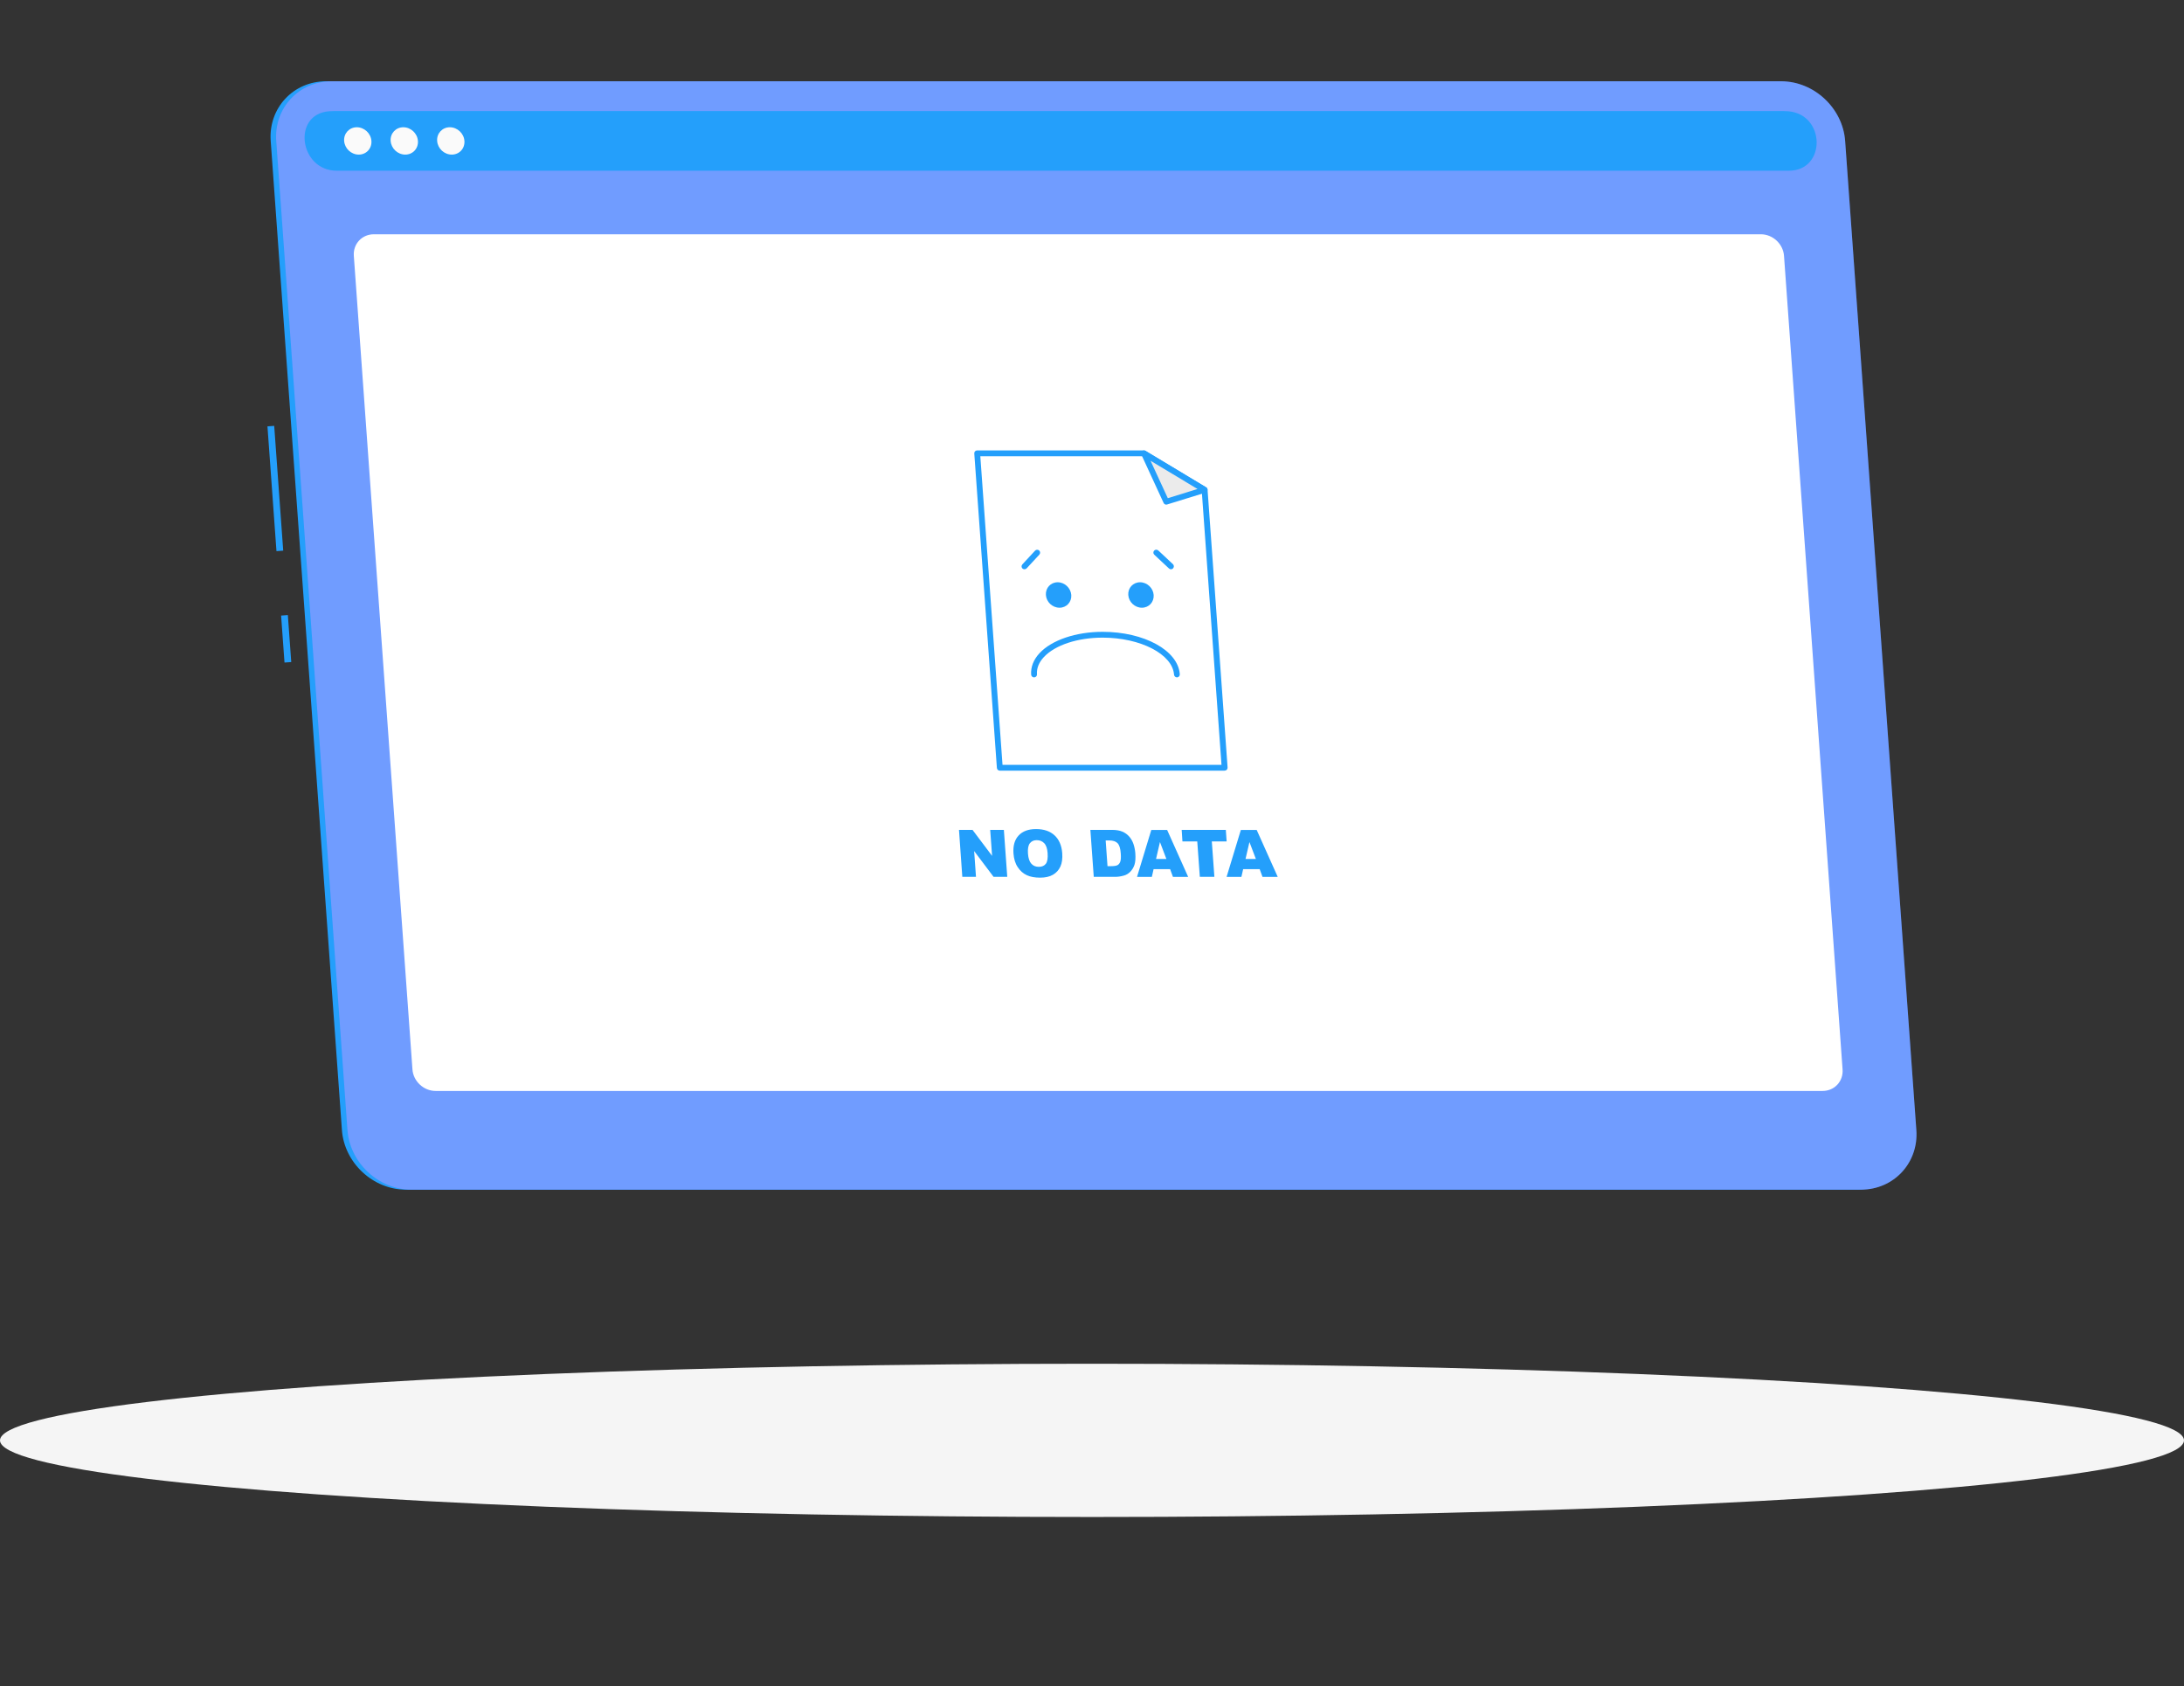 <?xml version="1.0" encoding="utf-8"?>
<!-- Generator: Adobe Illustrator 23.0.5, SVG Export Plug-In . SVG Version: 6.00 Build 0)  -->
<svg version="1.1" xmlns="http://www.w3.org/2000/svg" xmlns:xlink="http://www.w3.org/1999/xlink" x="0px" y="0px"
	 viewBox="0 0 322.64 249.12" style="enable-background:new 0 0 322.64 249.12;" xml:space="preserve">
<rect x="0" y="0" width="322.64" height="249.12" fill="#333333" stroke="none"/>
<style type="text/css">
	.st0{display:none;}
	.st1{display:inline;}
	.st2{fill:#407BFF;}
	.st3{opacity:0.9;fill:#FFFFFF;}
	.st4{fill:#F5F5F5;}
	.st5{fill:#249FFB;}
	.st6{opacity:0.25;fill:#FFFFFF;}
	.st7{fill:#FAFAFA;}
	.st8{fill:#FFFFFF;}
	.st9{fill:#EBEBEB;}
</style>
<g id="Background_Complete">
</g>
<g id="Background_Simple" class="st0">
	<g class="st1">
		<path class="st2" d="M151.79-29.02c48.1,5.38,69.22-36.32,116.88-30.86c42.54,4.87,71.88,35.18,61.95,76.01
			c-8.81,36.24-50.81,47.61-65.74,81.56c-15.83,35.98-28.1,74.79-75.9,87.32C95.13,209.6,49.54,94.12,43.15,27.79
			c-2.45-25.46-6.73-86.33,26.5-94.21C103.11-74.36,122.28-32.32,151.79-29.02z"/>
		<path class="st3" d="M151.79-29.02c48.1,5.38,69.22-36.32,116.88-30.86c42.54,4.87,71.88,35.18,61.95,76.01
			c-8.81,36.24-50.81,47.61-65.74,81.56c-15.83,35.98-28.1,74.79-75.9,87.32C95.13,209.6,49.54,94.12,43.15,27.79
			c-2.45-25.46-6.73-86.33,26.5-94.21C103.11-74.36,122.28-32.32,151.79-29.02z"/>
	</g>
</g>
<g id="Shadow_1_">
	<ellipse id="_x3C_Path_x3E__130_" class="st4" cx="161.32" cy="212.79" rx="161.32" ry="11.32"/>
	
		<rect x="40.18" y="62.96" transform="matrix(0.997 -0.072 0.072 0.997 -5.082 3.109)" class="st5" width="1" height="18.49"/>
	<rect x="41.78" y="90.94" transform="matrix(0.997 -0.072 0.072 0.997 -6.675 3.282)" class="st5" width="1" height="6.96"/>
	<path class="st5" d="M274.11,175.75H59.95c-4.84,0-9.09-3.96-9.44-8.81L39.99,20.82c-0.35-4.84,3.33-8.81,8.17-8.81h214.16
		c4.84,0,9.09,3.96,9.44,8.81l10.52,146.13C282.63,171.79,278.95,175.75,274.11,175.75z"/>
	<path class="st2" d="M274.93,175.75H60.77c-4.84,0-9.09-3.96-9.44-8.81L40.81,20.82c-0.35-4.84,3.33-8.81,8.17-8.81h214.16
		c4.84,0,9.09,3.96,9.44,8.81l10.52,146.13C283.45,171.79,279.77,175.75,274.93,175.75z"/>
	<path class="st6" d="M274.93,175.75H60.77c-4.84,0-9.09-3.96-9.44-8.81L40.81,20.82c-0.35-4.84,3.33-8.81,8.17-8.81h214.16
		c4.84,0,9.09,3.96,9.44,8.81l10.52,146.13C283.45,171.79,279.77,175.75,274.93,175.75z"/>
	<path class="st5" d="M263.45,16.41H49.3c-0.24,0-0.48,0.01-0.72,0.03c-5.47,0.45-4.36,8.78,1.17,8.78h214.52
		c5.53,0,5.44-8.33-0.1-8.78C263.94,16.42,263.7,16.41,263.45,16.41z"/>
	<path class="st7" d="M54.87,20.82c0.08,1.12-0.76,2.02-1.87,2.02c-1.12,0-2.08-0.9-2.16-2.02c-0.08-1.11,0.76-2.02,1.87-2.02
		S54.79,19.7,54.87,20.82z"/>
	<path class="st7" d="M61.74,20.82c0.08,1.12-0.76,2.02-1.87,2.02c-1.12,0-2.08-0.9-2.16-2.02c-0.08-1.11,0.76-2.02,1.87-2.02
		S61.66,19.7,61.74,20.82z"/>
	<path class="st7" d="M68.61,20.82c0.08,1.12-0.76,2.02-1.87,2.02c-1.12,0-2.08-0.9-2.16-2.02c-0.08-1.11,0.76-2.02,1.87-2.02
		C67.56,18.8,68.53,19.7,68.61,20.82z"/>
	<path class="st8" d="M269.25,161.17H64.35c-1.76,0-3.3-1.43-3.42-3.19L52.27,37.8c-0.13-1.76,1.2-3.19,2.96-3.19h204.9
		c1.76,0,3.3,1.43,3.42,3.19l8.65,120.17C272.34,159.74,271.01,161.17,269.25,161.17z"/>
	<polygon class="st8" points="182.93,115.39 179.59,69.07 169.48,62.99 141.68,62.99 145.45,115.39 	"/>
	<path class="st5" d="M180.91,113.85H147.7c-0.23,0-0.41-0.17-0.43-0.4l-3.34-46.45c-0.01-0.12,0.03-0.24,0.11-0.32
		c0.08-0.09,0.2-0.14,0.31-0.14H169c0.08,0,0.15,0.02,0.22,0.06l8.96,5.39c0.12,0.07,0.2,0.2,0.21,0.34l2.96,41.05
		c0.01,0.12-0.03,0.24-0.11,0.32C181.15,113.8,181.03,113.85,180.91,113.85z M148.1,112.99h32.35l-2.91-40.37l-8.66-5.22h-24.06
		L148.1,112.99z"/>
	<g>
		<polygon class="st9" points="177.96,72.37 169,66.98 172.29,74.12 		"/>
		<path class="st5" d="M172.29,74.55c-0.16,0-0.32-0.09-0.39-0.25l-3.29-7.14c-0.08-0.17-0.04-0.37,0.1-0.5
			c0.14-0.13,0.35-0.14,0.51-0.05l8.96,5.39c0.15,0.09,0.23,0.25,0.2,0.42c-0.02,0.17-0.14,0.31-0.3,0.36l-5.67,1.75
			C172.37,74.54,172.33,74.55,172.29,74.55z M169.97,68.07l2.55,5.53l4.39-1.36L169.97,68.07z"/>
	</g>
	<g>
		<path class="st5" d="M158.26,87.9c0.07,1.04-0.7,1.88-1.74,1.88c-1.04,0-1.94-0.84-2.01-1.88c-0.07-1.04,0.7-1.88,1.74-1.88
			S158.18,86.87,158.26,87.9z"/>
		<path class="st5" d="M170.43,87.9c0.07,1.04-0.7,1.88-1.74,1.88s-1.94-0.84-2.01-1.88c-0.07-1.04,0.7-1.88,1.74-1.88
			S170.36,86.87,170.43,87.9z"/>
		<path class="st5" d="M173.87,100.07c-0.22,0-0.41-0.17-0.43-0.4c-0.22-3.02-4.95-5.47-10.55-5.47c-3.71,0-7.04,1.1-8.69,2.88
			c-0.73,0.79-1.07,1.64-1.01,2.53c0.02,0.24-0.16,0.44-0.4,0.46c-0.24,0.01-0.44-0.16-0.46-0.4c-0.08-1.12,0.35-2.22,1.24-3.18
			c1.81-1.94,5.38-3.15,9.32-3.15c6.14,0,11.15,2.75,11.4,6.27c0.02,0.24-0.16,0.44-0.4,0.46
			C173.89,100.07,173.88,100.07,173.87,100.07z"/>
	</g>
	<path class="st5" d="M151.34,84.1c-0.1,0-0.21-0.04-0.29-0.11c-0.17-0.16-0.18-0.43-0.02-0.61l1.88-2.03
		c0.16-0.17,0.43-0.18,0.61-0.02c0.17,0.16,0.18,0.43,0.02,0.61l-1.88,2.03C151.57,84.06,151.46,84.1,151.34,84.1z"/>
	<path class="st5" d="M172.98,84.1c-0.1,0-0.21-0.04-0.29-0.12l-2.17-2.03c-0.17-0.16-0.18-0.43-0.02-0.61
		c0.16-0.17,0.43-0.18,0.61-0.02l2.17,2.03c0.17,0.16,0.18,0.43,0.02,0.61C173.21,84.06,173.1,84.1,172.98,84.1z"/>
	<g>
		<path class="st5" d="M141.67,122.6h2l2.89,3.84l-0.28-3.84h2.02l0.5,6.94h-2.02l-2.87-3.81l0.27,3.81h-2.02L141.67,122.6z"/>
		<path class="st5" d="M149.72,126.08c-0.08-1.13,0.17-2.02,0.76-2.65c0.59-0.63,1.44-0.95,2.57-0.95c1.16,0,2.07,0.31,2.74,0.93
			c0.67,0.62,1.04,1.49,1.13,2.61c0.06,0.81-0.03,1.48-0.27,2c-0.24,0.52-0.6,0.92-1.1,1.21c-0.5,0.29-1.13,0.43-1.9,0.43
			c-0.78,0-1.44-0.12-1.97-0.37c-0.53-0.25-0.98-0.64-1.33-1.18C149.98,127.56,149.78,126.89,149.72,126.08z M151.86,126.09
			c0.05,0.7,0.22,1.2,0.5,1.51c0.28,0.31,0.65,0.46,1.1,0.46c0.46,0,0.81-0.15,1.04-0.45c0.23-0.3,0.32-0.84,0.26-1.61
			c-0.05-0.65-0.21-1.13-0.5-1.43s-0.65-0.45-1.11-0.45c-0.43,0-0.77,0.15-1.01,0.46C151.91,124.87,151.81,125.38,151.86,126.09z"/>
		<path class="st5" d="M161.08,122.6h3.19c0.63,0,1.14,0.09,1.54,0.26c0.4,0.17,0.74,0.42,1.01,0.73c0.28,0.32,0.49,0.69,0.63,1.11
			c0.14,0.42,0.23,0.87,0.27,1.34c0.05,0.74,0.01,1.32-0.13,1.73c-0.14,0.41-0.35,0.75-0.63,1.03c-0.28,0.28-0.59,0.46-0.93,0.55
			c-0.46,0.13-0.88,0.19-1.26,0.19h-3.19L161.08,122.6z M163.34,124.17l0.27,3.79h0.53c0.45,0,0.76-0.05,0.95-0.15
			c0.18-0.1,0.32-0.27,0.41-0.52c0.09-0.25,0.11-0.65,0.07-1.21c-0.05-0.74-0.21-1.24-0.47-1.51c-0.26-0.27-0.67-0.41-1.22-0.41
			H163.34z"/>
		<path class="st5" d="M172.86,128.4h-2.44l-0.26,1.15h-2.19l2.11-6.94h2.34l3.11,6.94h-2.25L172.86,128.4z M172.31,126.9l-0.95-2.5
			l-0.58,2.5H172.31z"/>
		<path class="st5" d="M174.57,122.6h6.52l0.12,1.71h-2.19l0.38,5.23h-2.15l-0.38-5.23h-2.19L174.57,122.6z"/>
		<path class="st5" d="M186.09,128.4h-2.44l-0.26,1.15h-2.19l2.11-6.94h2.34l3.11,6.94h-2.25L186.09,128.4z M185.53,126.9l-0.95-2.5
			l-0.58,2.5H185.53z"/>
	</g>
</g>
<g id="Window_No_Data">
</g>
<g id="Character_1_">
</g>
</svg>
